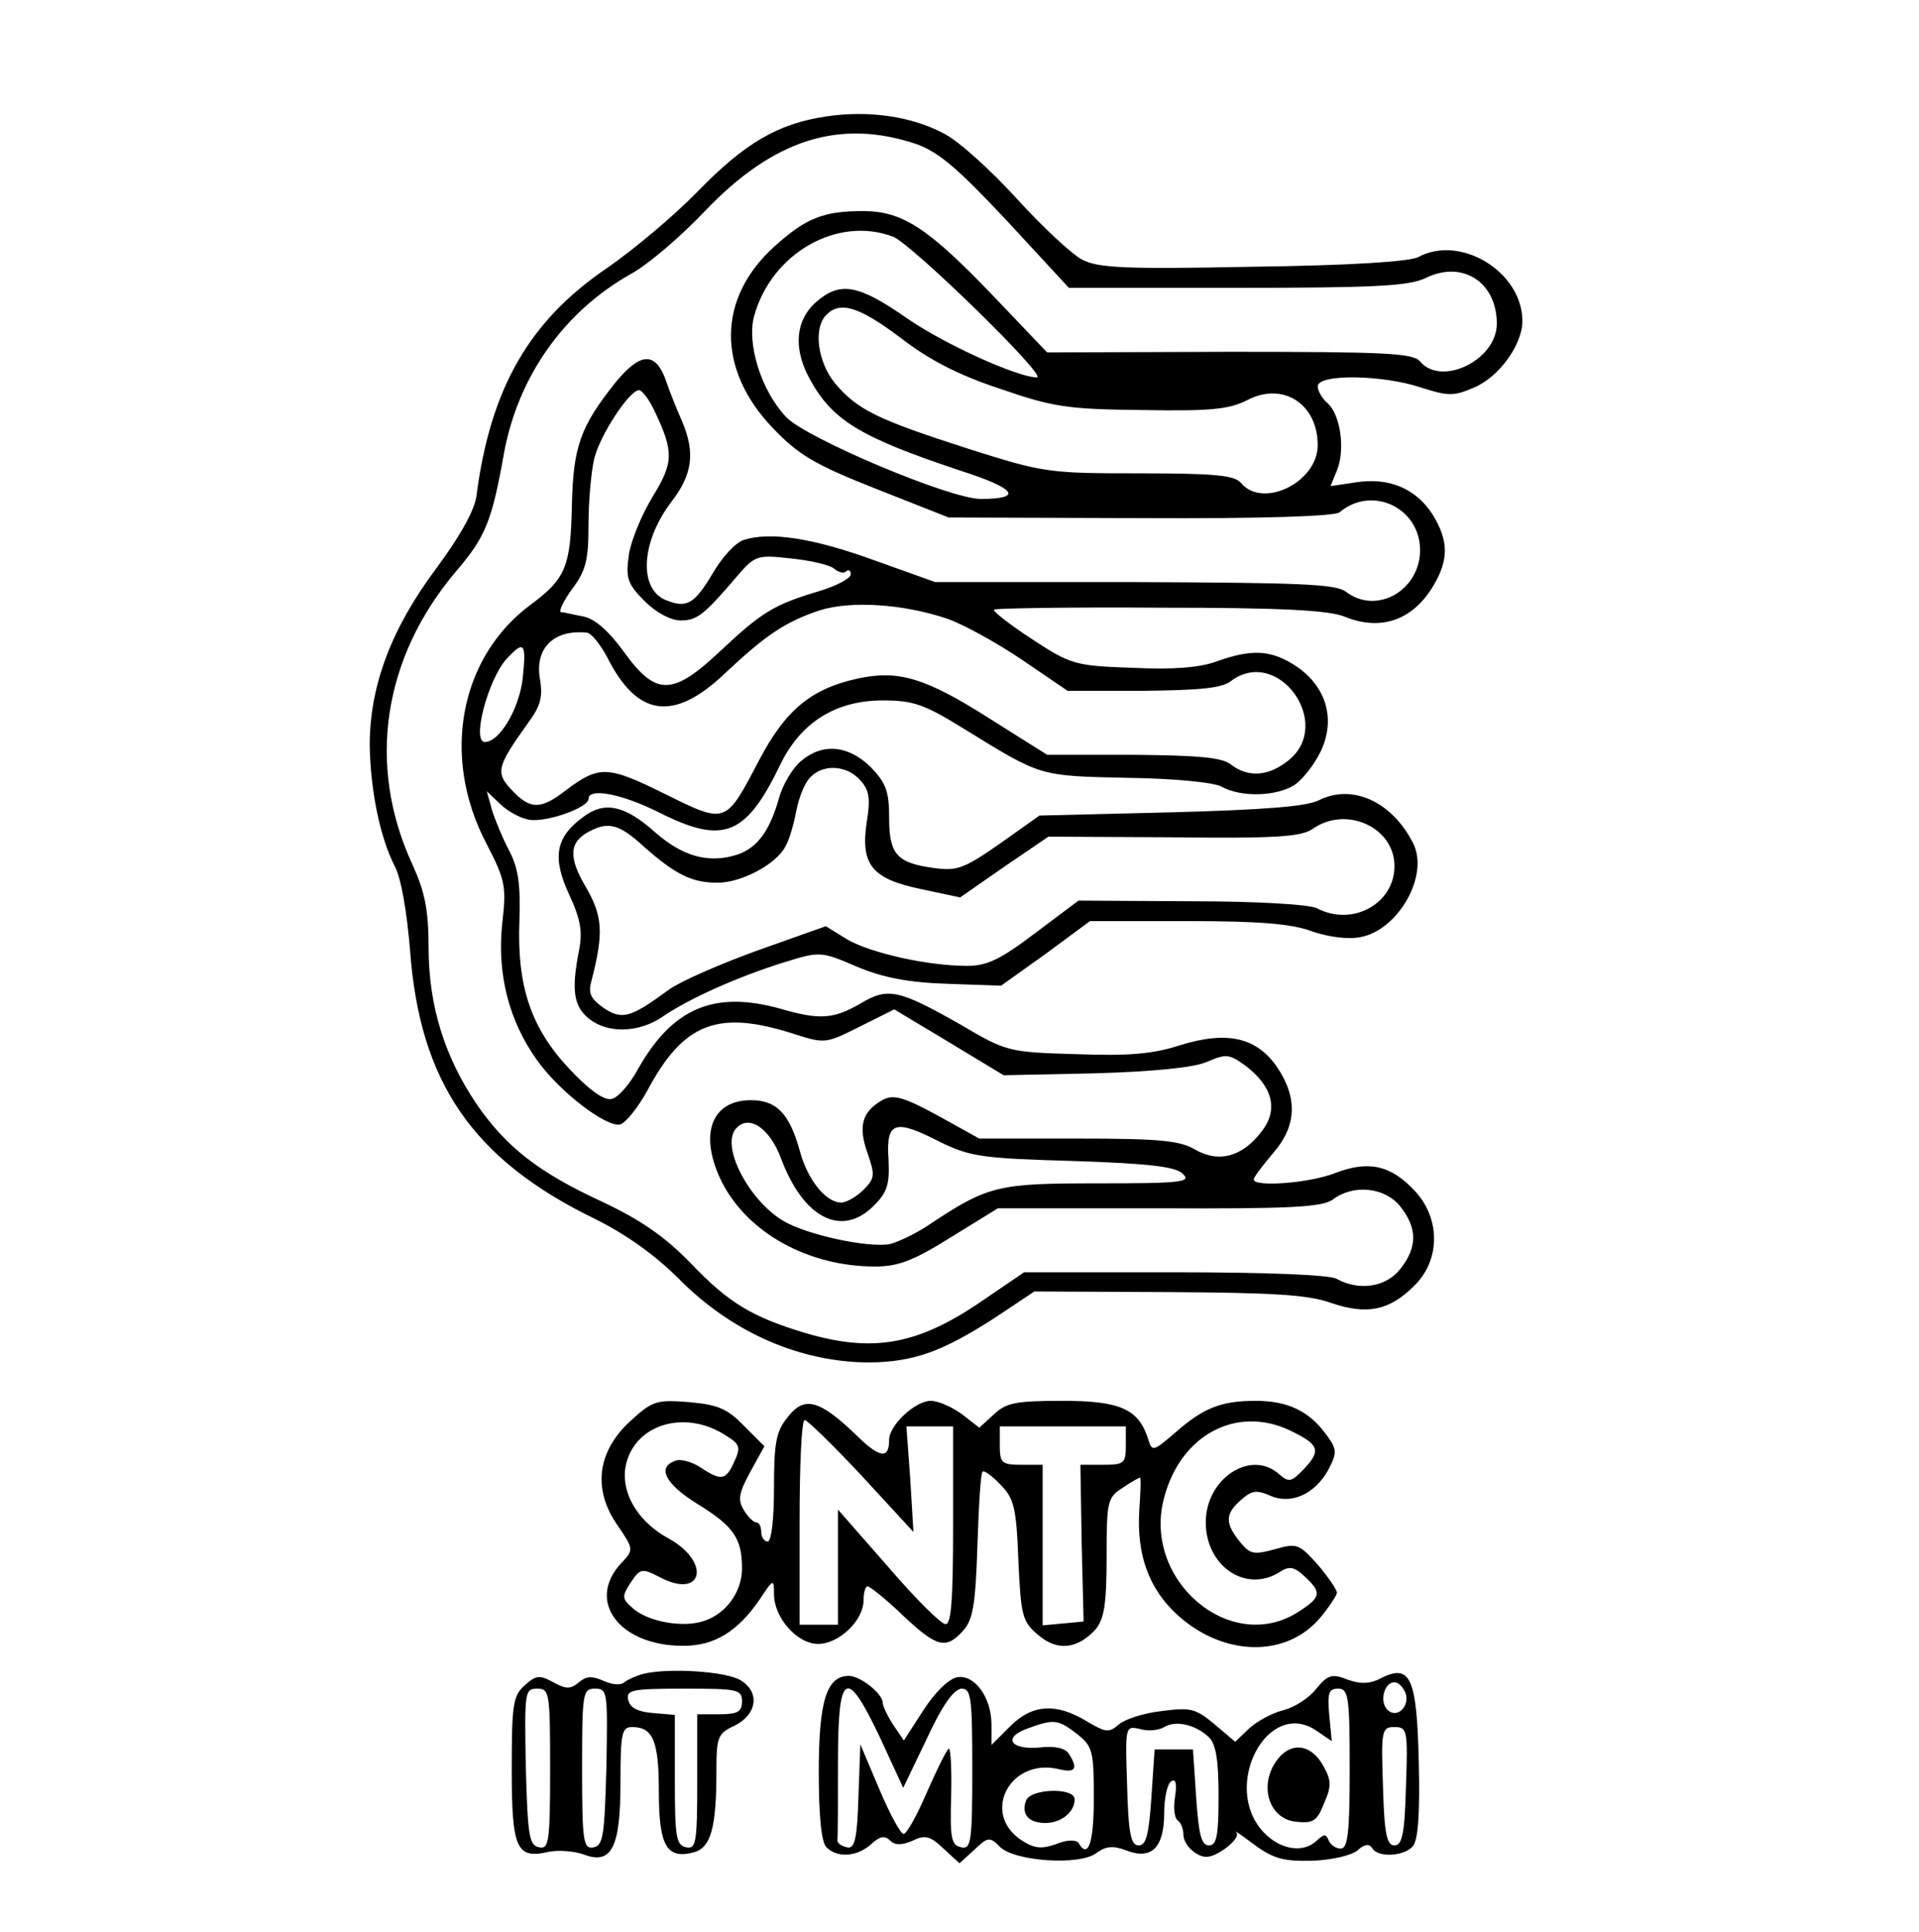 <?xml version="1.0" standalone="no"?>
<!DOCTYPE svg PUBLIC "-//W3C//DTD SVG 20010904//EN"
 "http://www.w3.org/TR/2001/REC-SVG-20010904/DTD/svg10.dtd">
<svg version="1.0" xmlns="http://www.w3.org/2000/svg"
 width="300pt" height="302pt" viewBox="0 0 300 302"
 preserveAspectRatio="xMidYMid meet">
<g transform="translate(0,302) scale(0.1,-0.1)"
fill="#000000" stroke="none">
<path d="M1292 2838 c-76 -11 -128 -42 -202 -118 -36 -37 -99 -90 -141 -119
-122 -83 -182 -188 -204 -355 -2 -22 -26 -65 -64 -116 -70 -94 -103 -183 -103
-275 1 -70 16 -144 39 -189 10 -18 19 -71 24 -131 15 -207 98 -328 290 -421
48 -24 93 -56 130 -93 83 -84 190 -131 299 -131 69 1 113 17 194 69 l63 42
209 -1 c165 -1 219 -4 255 -17 56 -19 91 -12 130 27 41 40 41 105 1 148 -38
41 -73 48 -125 28 -41 -16 -127 -22 -127 -10 0 4 14 22 30 41 37 42 39 86 7
134 -32 47 -78 58 -152 35 -43 -14 -81 -17 -163 -14 -105 3 -109 4 -180 46
-97 55 -114 59 -157 33 -42 -24 -63 -26 -125 -8 -104 29 -169 1 -223 -95 -13
-24 -32 -45 -41 -46 -12 -3 -36 15 -66 47 -60 64 -82 129 -78 232 2 56 -2 83
-16 109 -10 19 -22 48 -27 64 l-8 29 22 -21 c13 -12 34 -23 48 -24 29 -2 89
20 89 33 0 18 52 8 110 -21 101 -51 136 -37 190 75 32 66 87 100 160 100 48 0
65 -6 128 -45 120 -74 116 -73 253 -76 74 -1 137 -7 149 -14 31 -17 86 -15
114 3 13 9 31 32 41 53 23 49 9 100 -38 132 -39 26 -69 28 -125 8 -27 -10 -69
-13 -132 -10 -89 3 -96 5 -157 45 -35 23 -62 44 -59 46 2 2 119 4 259 3 190 0
264 -4 289 -14 56 -23 106 -6 138 47 25 41 25 71 0 112 -26 41 -68 59 -120 51
l-40 -6 11 27 c12 33 4 86 -16 103 -8 7 -15 19 -15 26 0 20 103 18 162 -2 41
-13 50 -14 82 0 39 16 76 67 76 104 0 77 -97 136 -163 100 -14 -7 -105 -13
-258 -15 -200 -4 -242 -2 -267 11 -16 8 -63 52 -103 96 -41 45 -91 90 -113
101 -50 27 -118 37 -184 27z m140 -43 c36 -13 65 -38 142 -120 l97 -105 263 0
c217 0 268 3 294 15 58 29 112 -6 112 -71 0 -57 -87 -99 -120 -59 -11 13 -54
15 -298 15 l-285 -1 -81 85 c-105 110 -145 136 -207 136 -62 0 -89 -11 -138
-55 -90 -81 -91 -192 -3 -284 40 -42 65 -57 161 -95 l114 -45 299 -1 c196 -1
304 3 312 9 51 43 126 7 126 -59 0 -63 -68 -102 -116 -65 -16 12 -72 14 -330
15 l-312 0 -95 34 c-96 35 -163 45 -204 32 -13 -4 -34 -27 -48 -51 -29 -49
-41 -56 -72 -44 -45 16 -42 91 7 155 33 43 37 77 16 126 -8 18 -20 48 -26 66
-16 42 -39 41 -77 -5 -56 -70 -67 -101 -69 -195 -2 -94 -10 -113 -64 -153
-111 -82 -141 -237 -70 -373 30 -58 32 -67 25 -127 -8 -79 11 -152 55 -213 35
-49 107 -104 129 -100 9 2 28 26 43 53 57 107 111 127 231 88 47 -15 49 -14
101 12 l54 27 85 -51 86 -52 143 3 c95 3 154 9 175 18 30 13 35 12 60 -6 42
-32 52 -68 26 -102 -30 -40 -67 -51 -105 -29 -24 14 -56 17 -183 17 l-154 0
-65 36 c-53 29 -69 33 -85 25 -33 -18 -40 -41 -25 -83 12 -35 12 -40 -6 -58
-11 -11 -27 -20 -35 -20 -24 0 -53 36 -65 82 -16 57 -36 78 -76 78 -63 0 -82
-55 -45 -129 41 -79 135 -131 239 -131 36 0 60 9 119 46 l73 45 252 0 c209 -1
256 2 272 14 32 24 81 19 105 -11 27 -34 27 -64 0 -98 -22 -28 -64 -35 -100
-15 -12 6 -108 10 -254 10 l-234 0 -66 -45 c-101 -69 -170 -81 -276 -50 -83
25 -120 47 -179 109 -41 42 -77 67 -138 96 -100 46 -151 86 -197 153 -50 74
-75 154 -75 245 0 59 -6 87 -25 129 -72 155 -47 324 69 460 45 53 55 77 74
184 22 119 93 220 197 279 28 15 80 60 117 99 107 112 210 145 330 105z m-36
-145 c29 -11 243 -220 225 -220 -30 0 -145 52 -204 93 -76 53 -104 57 -141 25
-32 -28 -36 -71 -12 -117 36 -68 79 -94 238 -147 87 -28 98 -44 31 -44 -48 0
-273 95 -304 128 -39 41 -62 115 -50 158 27 98 130 157 217 124z m13 -159 c44
-34 91 -58 155 -79 81 -28 105 -32 221 -33 106 -2 136 1 164 15 56 30 111 -5
111 -70 0 -58 -86 -100 -120 -59 -10 12 -41 15 -159 15 -142 0 -149 1 -266 38
-143 46 -174 61 -209 102 -28 34 -35 87 -14 108 22 22 52 12 117 -37z m-386
-113 c31 -65 30 -81 -3 -135 -17 -28 -34 -69 -37 -91 -5 -36 -2 -45 25 -72 18
-18 41 -30 56 -30 26 0 37 9 89 70 27 31 30 33 83 27 30 -3 61 -10 68 -16 7
-6 16 -8 19 -4 4 3 7 1 7 -5 0 -6 -22 -18 -49 -26 -70 -21 -89 -32 -153 -92
-76 -72 -102 -73 -152 -4 -23 32 -45 52 -63 56 -16 3 -32 7 -36 7 -4 1 4 18
18 37 21 28 25 45 25 99 0 36 4 83 9 104 9 37 55 107 70 107 5 0 16 -15 24
-32z m457 -325 c24 -8 77 -37 117 -64 l72 -49 118 0 c88 1 123 4 137 15 74 56
162 -67 90 -124 -31 -25 -63 -27 -90 -6 -14 11 -51 14 -153 15 l-134 0 -89 56
c-102 65 -144 77 -208 63 -72 -16 -112 -49 -153 -127 -53 -101 -51 -101 -148
-53 -89 44 -102 45 -155 5 -39 -30 -55 -30 -84 1 -26 27 -23 37 25 104 20 27
24 41 19 70 -8 48 22 77 73 72 7 0 21 -18 32 -38 47 -94 104 -102 184 -26 65
61 95 81 149 99 49 15 129 10 198 -13z m-663 -95 c-6 -47 -36 -98 -59 -98 -21
0 5 98 34 130 28 30 31 25 25 -32z m404 -749 c35 -94 95 -124 145 -74 21 21
25 33 23 73 -4 59 10 63 80 27 47 -23 65 -26 208 -30 121 -4 161 -9 172 -20
14 -13 -1 -15 -132 -15 -159 0 -172 -3 -268 -67 -20 -13 -46 -25 -58 -28 -34
-6 -128 14 -166 36 -54 32 -98 116 -75 144 20 24 53 2 71 -46z"/>
<path d="M1252 1830 c-13 -11 -28 -36 -34 -57 -15 -54 -36 -82 -72 -91 -41
-11 -80 0 -122 37 -47 42 -79 49 -112 24 -44 -32 -49 -64 -22 -122 18 -39 21
-58 15 -88 -12 -61 -8 -86 15 -105 29 -24 78 -23 115 2 42 29 119 63 189 85
58 18 59 18 115 -6 40 -17 80 -25 141 -27 l85 -3 70 50 69 51 152 0 c112 0
163 -4 195 -16 26 -9 57 -13 76 -9 59 11 108 97 82 147 -33 65 -95 93 -147 67
-19 -10 -87 -15 -232 -19 l-205 -5 -62 -44 c-56 -39 -67 -43 -103 -38 -58 8
-70 21 -70 79 0 41 -5 54 -29 79 -35 34 -75 38 -109 9z m93 -30 c14 -15 16
-29 10 -65 -10 -67 8 -89 85 -105 l61 -13 69 48 69 47 195 -1 c163 -2 200 1
218 13 52 37 128 3 128 -58 0 -59 -66 -95 -121 -66 -11 6 -94 11 -196 11
l-177 1 -68 -51 c-54 -41 -75 -51 -106 -51 -62 0 -150 20 -187 41 l-34 21
-107 -38 c-58 -21 -120 -48 -138 -61 -60 -44 -73 -48 -102 -29 -21 15 -25 23
-19 44 19 74 17 100 -9 145 -28 47 -26 71 5 87 30 16 47 12 86 -24 50 -44 75
-56 115 -56 37 0 92 29 106 57 6 10 13 35 17 56 4 21 14 45 22 52 20 21 57 19
78 -5z"/>
<path d="M985 798 c-51 -47 -59 -106 -20 -162 26 -38 26 -39 6 -60 -55 -59 -3
-129 97 -129 49 0 85 22 120 73 21 32 22 32 22 8 0 -37 36 -78 69 -78 33 0 71
37 71 68 0 12 3 22 6 22 4 0 29 -20 55 -45 54 -51 68 -54 95 -24 15 17 19 40
22 132 2 61 5 114 8 116 2 3 15 -6 28 -20 21 -21 25 -36 28 -118 4 -87 6 -96
31 -117 30 -26 62 -22 90 9 13 16 17 39 17 112 0 87 1 94 25 109 13 9 26 16
27 16 2 0 1 -23 -1 -52 -4 -69 15 -122 60 -163 72 -65 170 -67 223 -4 14 17
26 35 26 39 0 5 -14 25 -30 44 -29 32 -32 34 -67 24 -33 -9 -39 -8 -55 12 -23
29 -23 43 2 65 17 15 24 16 45 7 33 -15 71 2 92 41 14 27 13 32 -5 56 -26 35
-59 51 -109 51 -54 0 -82 -11 -126 -50 -34 -29 -36 -30 -42 -10 -15 47 -43 60
-134 60 -73 0 -88 -3 -107 -21 l-23 -21 -27 21 c-15 11 -37 21 -49 21 -24 0
-65 -38 -65 -61 0 -31 -15 -29 -54 10 -56 53 -79 59 -105 25 -18 -22 -21 -41
-21 -110 0 -49 -4 -84 -10 -84 -5 0 -10 7 -10 15 0 8 -3 15 -8 15 -4 0 -13 9
-19 19 -10 16 -8 27 10 60 l22 40 -32 32 c-26 27 -41 33 -86 37 -51 4 -57 2
-92 -30z m151 -23 c21 -13 22 -18 12 -40 -13 -29 -20 -31 -53 -9 -14 9 -32 14
-40 10 -28 -10 -15 -36 35 -67 57 -35 70 -54 70 -101 0 -39 -28 -75 -66 -84
-33 -8 -83 2 -105 22 -17 15 -17 18 -3 40 15 22 17 23 46 8 67 -35 80 24 13
61 -53 29 -79 80 -64 124 20 58 95 76 155 36z m211 -62 l81 -88 -5 83 -6 82
37 0 36 0 0 -155 c0 -118 -3 -155 -12 -154 -7 0 -48 41 -90 90 l-78 89 0 -90
0 -90 -30 0 -30 0 0 160 c0 88 3 160 8 160 4 0 44 -39 89 -87z m669 71 c46
-22 50 -31 23 -60 -20 -21 -24 -22 -39 -9 -44 40 -115 -6 -115 -75 0 -68 62
-111 115 -78 15 10 23 9 39 -6 28 -26 27 -33 -11 -57 -106 -66 -243 52 -208
180 26 98 113 144 196 105z m-256 -24 c0 -28 -3 -30 -36 -30 l-35 0 2 -122 3
-123 -32 -3 -32 -3 0 125 0 126 -33 0 c-31 0 -34 3 -34 30 l0 30 99 0 98 0 0
-30z"/>
<path d="M1005 403 c-11 -3 -24 -9 -29 -13 -5 -5 -19 -4 -32 2 -18 8 -27 8
-39 -2 -13 -11 -20 -11 -40 0 -22 12 -27 11 -45 -5 -18 -16 -20 -31 -20 -130
0 -125 7 -142 58 -130 16 3 40 1 54 -4 44 -17 58 10 58 112 0 77 2 87 18 87
33 0 42 -22 42 -101 0 -84 12 -106 54 -95 27 7 36 37 36 127 0 53 2 59 28 71
35 17 41 52 10 71 -22 14 -113 20 -153 10z m-145 -149 c0 -114 -2 -125 -17
-122 -16 3 -18 18 -21 126 -2 117 -2 122 18 122 19 0 20 -6 20 -126z m88 4
c-3 -108 -5 -123 -20 -126 -16 -3 -18 8 -18 122 0 120 1 126 20 126 20 0 20
-5 18 -122z m212 102 c0 -16 -7 -20 -35 -20 l-35 0 0 -106 c0 -95 -2 -105 -17
-102 -16 3 -18 16 -18 105 l0 102 -35 3 c-24 2 -36 9 -38 21 -3 15 6 17 87 17
84 0 91 -1 91 -20z"/>
<path d="M2160 397 c-18 -10 -33 -10 -53 -3 -25 10 -31 8 -50 -15 -12 -15 -35
-29 -52 -33 -16 -4 -40 -17 -52 -28 l-22 -21 -33 28 c-29 24 -37 26 -82 20
-28 -3 -58 -13 -67 -21 -15 -13 -20 -13 -50 5 -48 29 -85 27 -120 -8 l-29 -29
0 32 c0 42 -26 78 -53 74 -13 -2 -35 -23 -53 -51 l-31 -48 -17 25 c-9 14 -16
29 -16 34 0 14 -35 42 -53 42 -35 0 -47 -40 -47 -150 0 -69 4 -110 12 -118 17
-17 48 -15 70 5 13 12 21 14 29 6 8 -8 18 -8 35 -1 20 10 28 8 49 -12 l25 -23
23 21 c21 20 24 21 40 5 22 -23 125 -30 151 -10 15 11 26 12 47 4 39 -15 59 4
59 59 0 23 5 46 11 49 7 5 9 -3 6 -24 -3 -17 -1 -33 4 -37 5 -3 9 -13 9 -22 0
-10 8 -22 19 -29 14 -9 24 -8 45 6 14 10 23 21 19 26 -5 5 8 -4 28 -19 30 -22
46 -26 90 -25 30 1 61 8 71 16 11 10 18 11 23 4 9 -16 51 -13 64 3 8 10 11 52
9 131 -3 132 -13 154 -58 132z m37 -23 c8 -21 -13 -42 -28 -27 -13 13 -5 43
11 43 6 0 13 -7 17 -16z m-821 -71 l36 -78 37 77 c24 52 42 77 54 78 15 0 17
-12 17 -126 0 -114 -2 -125 -17 -122 -16 3 -18 14 -16 82 1 43 -1 75 -4 72 -4
-3 -19 -34 -34 -68 -15 -35 -31 -64 -36 -65 -4 -2 -21 29 -38 69 l-30 71 -3
-82 c-2 -67 -6 -82 -18 -79 -8 2 -15 6 -15 11 1 4 1 59 1 122 0 143 13 150 66
38z m734 -48 c0 -101 -3 -125 -14 -125 -8 0 -16 6 -19 13 -4 10 -7 10 -18 0
-21 -21 -58 -15 -84 13 -66 71 6 209 82 159 l25 -17 -4 41 c-3 34 -1 41 14 41
16 0 18 -12 18 -125z m-426 54 c24 -19 26 -26 26 -100 0 -71 -9 -96 -24 -70
-4 5 -18 5 -35 -2 -23 -8 -34 -7 -54 6 -64 42 -18 130 59 111 25 -6 30 1 15
24 -5 9 -22 13 -46 10 -46 -4 -58 16 -18 30 41 15 47 14 77 -9z m206 -5 c11
-11 15 -36 15 -92 0 -62 -3 -77 -15 -77 -12 0 -16 17 -20 75 l-5 75 -30 0 -30
0 -5 -75 c-4 -58 -8 -75 -20 -75 -12 0 -16 18 -18 94 -3 93 -3 93 20 88 13 -4
30 -2 38 3 18 11 49 4 70 -16z m308 -76 c-2 -75 -6 -93 -18 -93 -12 0 -16 18
-18 93 -3 87 -2 92 18 92 20 0 21 -5 18 -92z"/>
<path d="M1994 265 c-26 -39 -9 -89 32 -93 27 -3 33 1 44 29 12 27 11 36 -1
58 -20 36 -53 39 -75 6z"/>
<path d="M1604 205 c-8 -21 4 -35 30 -35 25 0 46 17 46 37 0 19 -69 17 -76 -2z"/>
</g>
</svg>
